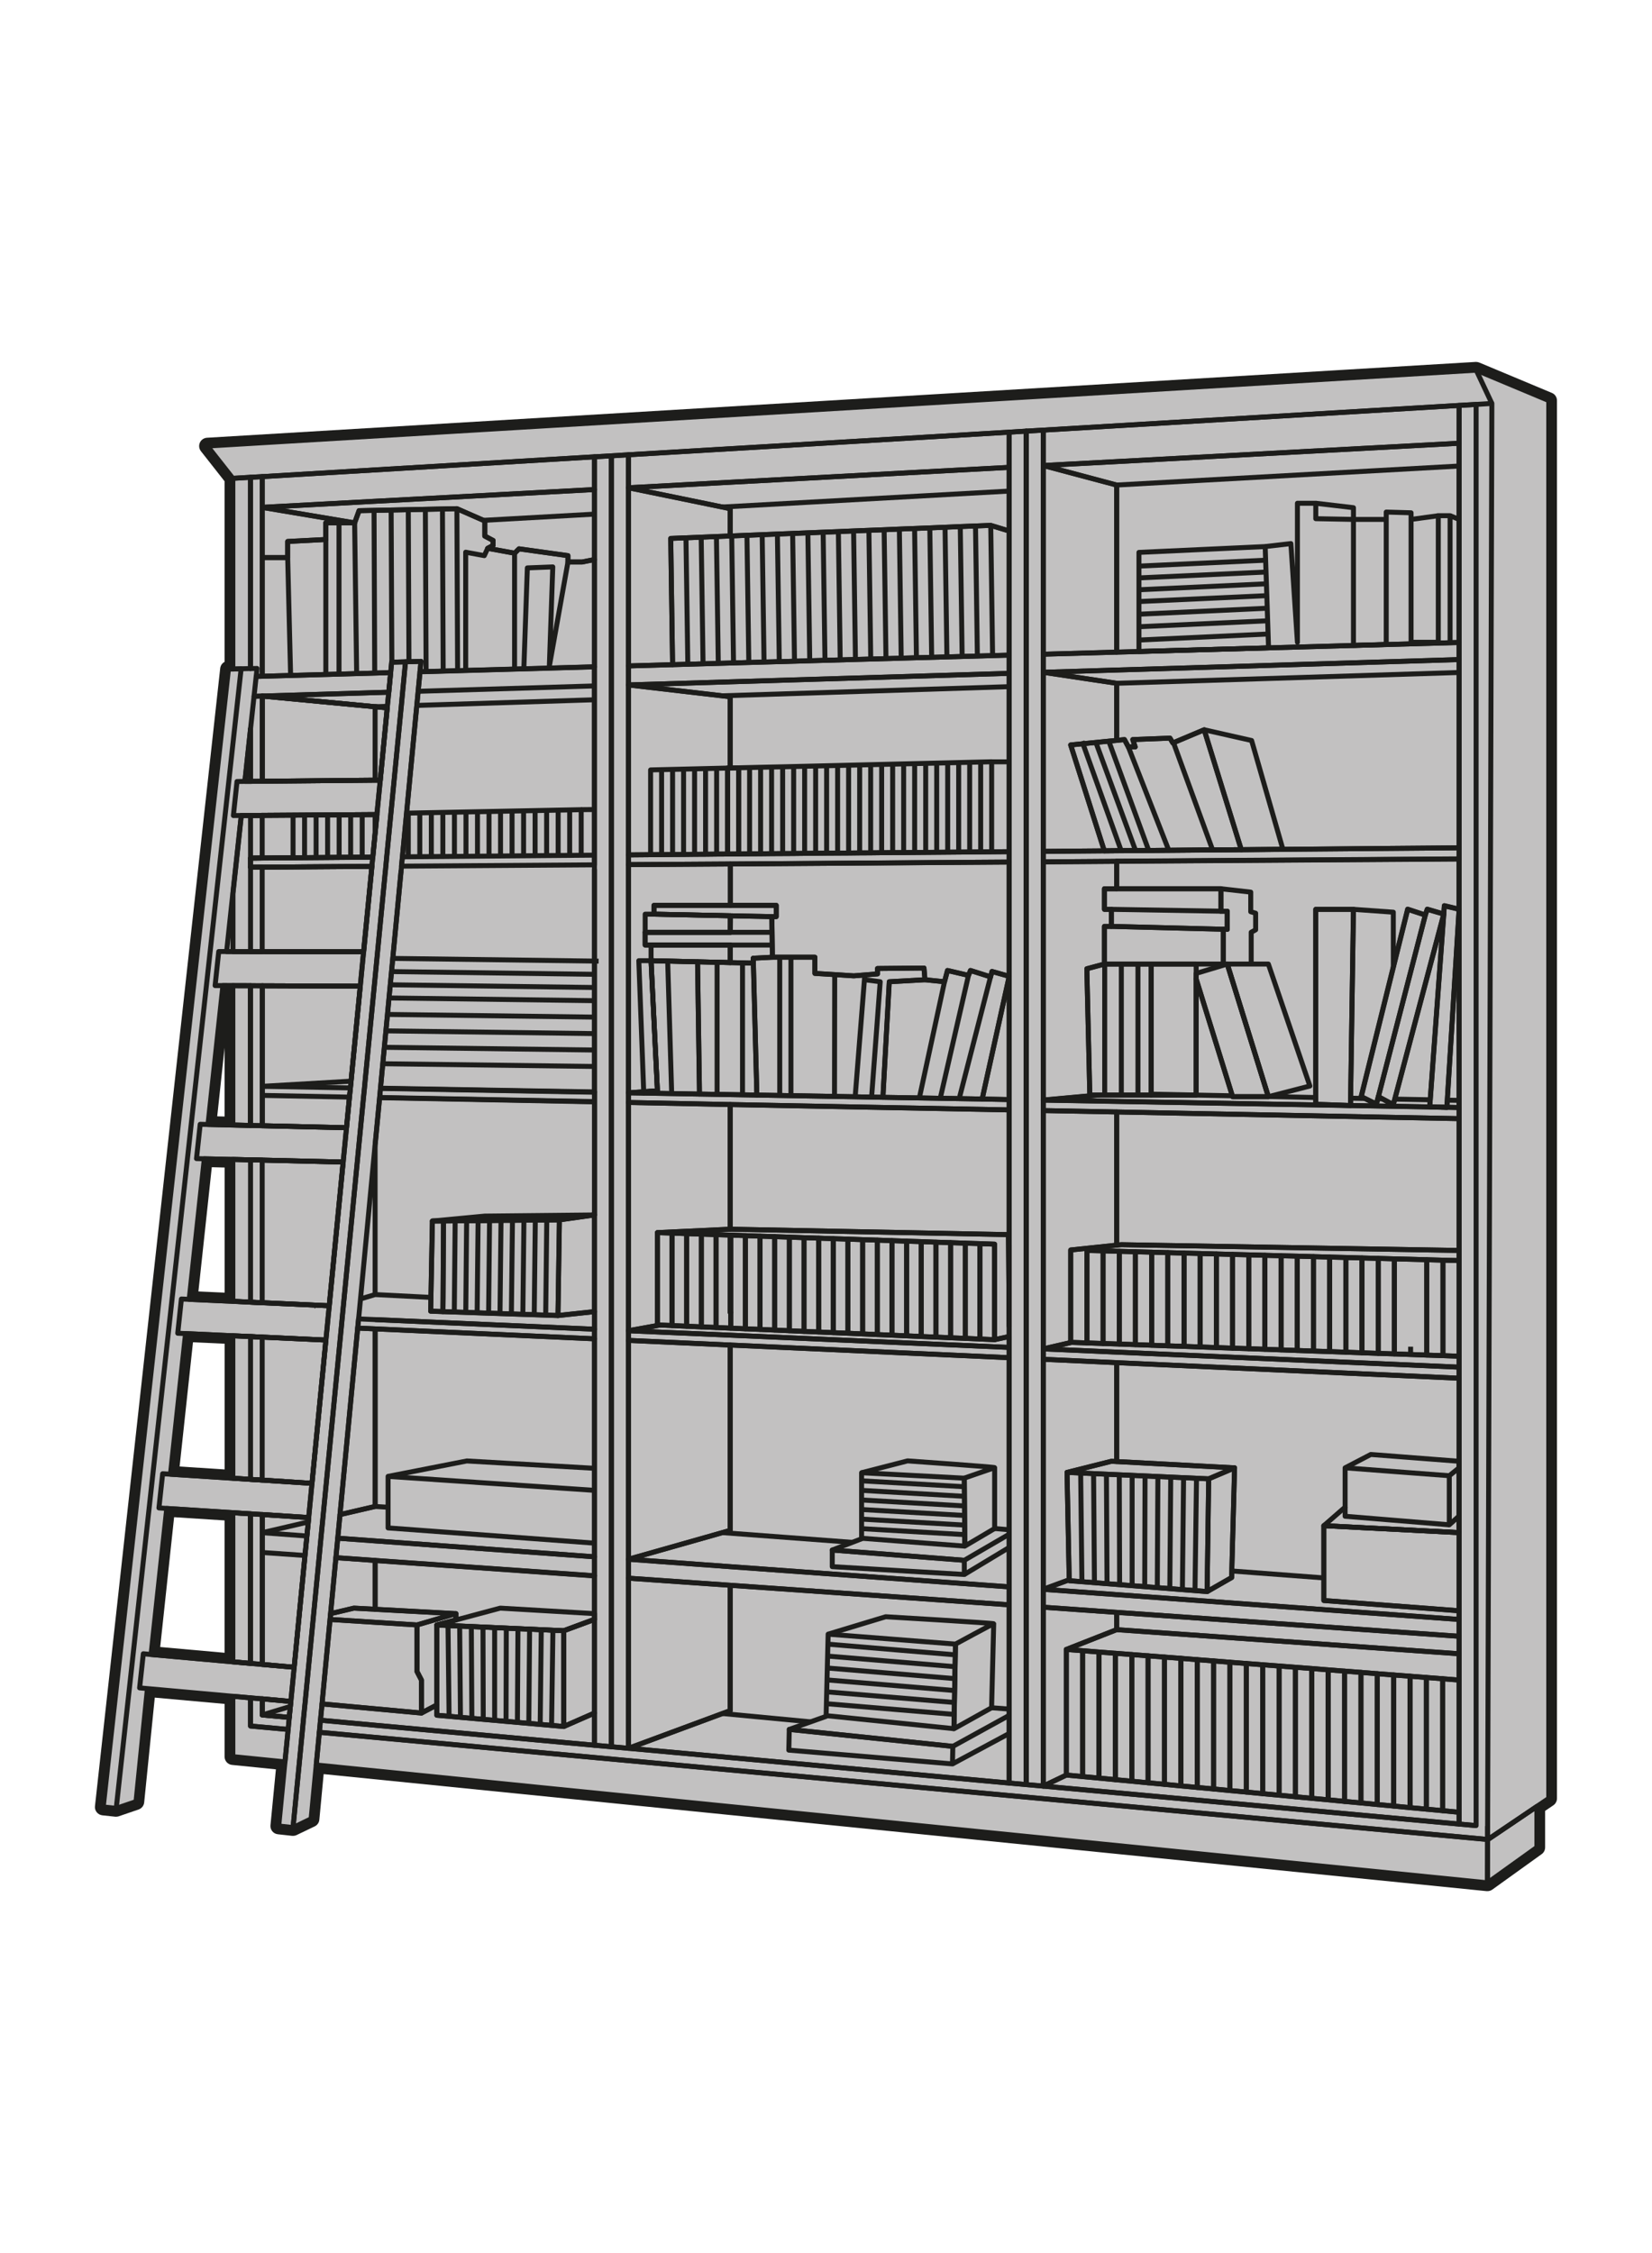 <?xml version="1.0" encoding="UTF-8"?>
<svg id="Ebene_1" data-name="Ebene 1" xmlns="http://www.w3.org/2000/svg" viewBox="0 0 249.45 340.16">
  <defs>
    <style>
      .cls-1 {
        fill: #1d1d1b;
      }

      .cls-1, .cls-2 {
        stroke-width: 0px;
      }

      .cls-3 {
        fill: none;
        stroke: #1d1d1b;
        stroke-linejoin: round;
        stroke-width: .75px;
      }

      .cls-2 {
        fill: #c2c1c1;
      }
    </style>
  </defs>
  <g>
    <path class="cls-2" d="M224.55,284.89l-176.23-17.73-.71,7.51c-.02.22-.15.41-.35.5l-2.73,1.31c-.08.04-.18.06-.27.06-.02,0-.05,0-.07,0l-2.16-.24c-.34-.04-.59-.34-.55-.68l.88-9.06-7.25-.73c-.32-.03-.56-.3-.56-.62v-8.54l-11.72-1.05-1.66,16.44c-.02.24-.19.45-.42.53l-2.98,1.02c-.07.02-.13.03-.2.03-.02,0-.04,0-.07,0l-1.96-.21c-.17-.02-.32-.1-.42-.23s-.15-.29-.13-.46l18.91-171.79c.03-.31.29-.55.61-.56h.06v-27.97l-3.71-4.71c-.14-.18-.17-.43-.08-.64.1-.21.3-.35.53-.37,0,0,191.61-11.45,191.62-11.45.08,0,.16.02.24.05l10.95,4.58c.23.1.38.32.38.58v211.05c0,.21-.1.4-.28.52l-1.52,1.02v5.84c0,.2-.1.39-.26.51l-7.46,5.36c-.11.08-.23.12-.37.12-.02,0-.04,0-.06,0ZM34.54,250.21v-21.25l-8.8-.57-2.24,20.82,11.04.99ZM34.54,222.51v-20.24l-5.96-.28-2.15,19.99,8.11.52ZM34.54,195.82v-20.16l-3.12-.07-2.15,19.99,5.27.24ZM34.54,169.22v-19.78h-.31s-2.12,19.72-2.12,19.72l2.43.06Z"/>
    <path class="cls-1" d="M222.91,55.89l10.95,4.58v211.05l-1.79,1.21v6.17l-7.46,5.36h0s0,0,0,0l-176.86-17.79-.77,8.13-2.73,1.31-2.16-.24.94-9.68h0l-7.87-.79v-9.11l-12.91-1.16-1.72,17.06-2.98,1.02-1.96-.21,18.91-171.79h.67v-28.81l-3.84-4.88,191.59-11.45M35.16,169.86v-21.04h-1.5s-2.25,20.95-2.25,20.95l3.75.09M35.16,196.47v-21.42l-4.31-.1-2.28,21.22,6.59.3M35.16,223.18v-21.5l-7.14-.33-2.28,21.23,9.43.61M35.16,250.9v-22.52l-9.98-.64-2.37,22.05,12.35,1.11M222.91,54.64s-.05,0-.07,0l-191.59,11.45c-.46.03-.88.31-1.07.74-.19.42-.13.92.16,1.29l3.57,4.54v27.27c-.36.19-.61.54-.66.97l-18.91,171.79c-.04.33.06.66.27.92s.51.42.84.46l1.96.21s.09,0,.13,0c.14,0,.27-.02.41-.07l2.98-1.02c.46-.16.79-.57.84-1.06l1.6-15.83,10.54.95v7.97c0,.64.49,1.18,1.12,1.24l6.63.67-.82,8.44c-.07.68.43,1.29,1.11,1.36l2.16.24s.09,0,.14,0c.19,0,.37-.04.54-.12l2.73-1.31c.4-.19.66-.57.7-1.01l.65-6.88,175.61,17.67s.08,0,.12,0c.26,0,.52-.08.73-.23l7.46-5.36c.33-.23.52-.61.52-1.02v-5.51l1.24-.84c.34-.23.55-.62.55-1.04V60.47c0-.5-.3-.96-.77-1.15l-10.95-4.58c-.15-.06-.32-.1-.48-.1h0ZM32.8,168.55l1.11-10.37v10.39l-1.11-.03h0ZM29.96,194.98l2.02-18.76,1.94.05v18.89l-3.96-.18h0ZM27.12,221.41l2.02-18.76,4.78.22v18.98l-6.79-.44h0ZM24.19,248.66l2.1-19.6,7.62.49v19.98l-9.72-.87h0Z"/>
  </g>
  <g>
    <polygon class="cls-3" points="110.26 80.92 101.28 81.29 101.56 100.35 94.9 100.54 94.9 73.64 109.07 76.55 110.26 76.8 110.26 80.92"/>
    <polygon class="cls-3" points="152.39 65.25 152.39 70.56 110.26 72.81 94.9 73.64 94.9 68.66 152.39 65.25"/>
    <polygon class="cls-3" points="111.53 115.92 111.53 128.93 110.26 128.94 109.87 128.94 109.87 115.96 110.26 115.95 111.53 115.92"/>
    <polygon class="cls-3" points="110.26 105.19 110.26 115.95 109.87 115.96 109.87 128.94 108.2 128.95 106.54 128.97 104.88 128.98 103.22 129 101.56 129.01 99.9 129.03 98.24 129.04 94.9 129.07 94.9 103.41 109.04 105.05 109.05 105.05 110.26 105.19"/>
    <path class="cls-3" d="M36.98,117.97h.85v-7.94l-.85,7.94ZM63.42,101.43l-.28,2.94-.2,2.13-.08.79-2.1,22.07-.14,1.41,29.13-.2v-29.9l-26.34.74ZM56.64,106.7l-17.04-1.62v12.87l17.04-.16h.78s1.06-10.92,1.06-10.92h0s-1.84-.18-1.84-.18ZM92.33,166.4v34.39h0v-34.39h0ZM56.64,199.23l33.13,1.45v-2.66l-5.51.59-17.37-.59-1.86-.07.04-2.08.22-11.53,1.69-.02,1.76-.02,1.76-.02,1.77-.02,1.76-.02,1.76-.02h1.77s1.76-.03,1.76-.03l1.76-.02,1.76-.02,1.65-.02,5.29-.74v-17.07l-32.45-.63-.68,7.12M92.33,166.4v34.39h0v-34.39h0ZM56.64,199.23l33.13,1.45v-2.66l-5.51.59-17.37-.59-1.86-.07.04-2.08.22-11.53,1.69-.02,1.76-.02,1.76-.02,1.77-.02,1.76-.02,1.76-.02h1.77s1.76-.03,1.76-.03l1.76-.02,1.76-.02,1.65-.02,5.29-.74v-17.07l-32.45-.63-.68,7.12M154.96,167.62v35.92h0v-35.92h0ZM94.9,238.27v25.69l14.18-5.25h0l1.18-.44v-18.93l-15.36-1.07ZM94.9,238.27v25.69l14.18-5.25h0l1.18-.44v-18.93l-15.36-1.07ZM92.33,68.82v194.9h0V68.82h0ZM39.59,148.83v21.13l12.73.3.45-4.62.14-1.39.1-1.01,1.39-14.35-14.8-.06ZM35.16,148.81v21.04l2.67.06v-21.09h-2.67ZM39.59,175.15l-1.76-.04-2.67-.07v21.42l2.67.13,1.76.08,10.12.47,2.1-21.7-12.22-.29ZM154.96,65.09v204.33h0V65.09h0ZM157.53,64.94v5.34l11.08-.59,51.72-2.77v-5.71l-62.8,3.73ZM94.9,238.27v25.69l14.18-5.25h0l1.18-.44v-18.93l-15.36-1.07ZM94.9,238.27v25.69l14.18-5.25h0l1.18-.44v-18.93l-15.36-1.07ZM154.96,167.62v35.92h0v-35.92h0ZM56.64,199.23l33.13,1.45v-2.66l-5.51.59-17.37-.59-1.86-.07.04-2.08.22-11.53,1.69-.02,1.76-.02,1.76-.02,1.77-.02,1.76-.02,1.76-.02h1.77s1.76-.03,1.76-.03l1.76-.02,1.76-.02,1.65-.02,5.29-.74v-17.07l-32.45-.63-.68,7.12M92.33,166.4v34.39h0v-34.39h0ZM56.64,199.23l33.13,1.45v-2.66l-5.51.59-17.37-.59-1.86-.07.04-2.08.22-11.53,1.69-.02,1.76-.02,1.76-.02,1.77-.02,1.76-.02,1.76-.02h1.77s1.76-.03,1.76-.03l1.76-.02,1.76-.02,1.65-.02,5.29-.74v-17.07l-32.45-.63-.68,7.12M92.33,166.4v34.39h0v-34.39h0ZM56.64,199.23l33.13,1.45v-2.66l-5.51.59-17.37-.59-1.86-.07.04-2.08.22-11.53,1.69-.02,1.76-.02,1.76-.02,1.77-.02,1.76-.02,1.76-.02h1.77s1.76-.03,1.76-.03l1.76-.02,1.76-.02,1.65-.02,5.29-.74v-18.53l-32.32-.57-.13,1.4-.68,7.12M56.64,122.98l-17.04.12-1.76.02h-1.4s-1.26,11.75-1.26,11.75v8.79h2.67s1.76.01,1.76.01l15.31.03,1.19-12.32.06-.57-16.56.11-1.76.02v-1.37l1.76-.02,16.69-.14.35-3.6.28-2.82h-.28ZM39.59,256.49v2.42l4.09.37.16-1.66h0s.08-.75.08-.75l-4.32-.39ZM35.16,228.38v22.52l2.67.24v-22.58l-2.67-.17ZM39.59,228.66v22.63l4.83.43,1.64-16.88.29-2.95.21-2.11.07-.67-7.02-.45ZM39.59,201.87l-1.76-.08-2.67-.12v21.5l2.67.18,1.76.11,7.52.49,2.1-21.63-9.62-.45ZM54.01,200.51l-2.67,28.16,5.3-1.23v-26.81l-2.63-.12ZM48.22,261.54l-.47,4.93,176.86,17.79.02-6.55-176.41-16.18Z"/>
    <polygon class="cls-3" points="110.26 203.07 110.26 231.05 109.08 231.39 109.08 231.39 94.9 235.41 94.9 202.37 110.26 203.07"/>
    <polygon class="cls-3" points="99.27 186.1 99.27 200.04 99.66 200.05 94.9 200.91 94.9 166.45 110.26 166.76 110.26 185.58 99.27 186.1"/>
    <polygon class="cls-3" points="185.31 140.31 184.72 140.31 184.72 145.55 166.77 145.55 166.77 139.86 167.81 139.86 168.61 139.88 185.31 140.31"/>
    <polygon class="cls-3" points="185.31 137.57 185.31 140.31 168.61 139.88 167.81 139.86 167.81 137.29 166.77 137.29 166.77 134.18 184.35 134.18 184.35 137.57 185.31 137.57"/>
    <polygon class="cls-3" points="166.77 134.18 166.77 137.29 167.81 137.29 167.81 139.86 166.77 139.86 166.77 145.55 164.11 146.26 164.56 165.33 165.97 165.33 157.53 166.1 157.53 130.12 168.61 130.04 168.61 134.18 166.77 134.18"/>
    <path class="cls-3" d="M68.84,243.62v.95c-1.62.43-2.88.76-2.88.76v12.08l-2.33,1.22v-4.99l-.66-1.28v-7.03l5.87-1.72Z"/>
    <path class="cls-3" d="M89.76,237.9v6.59l-4.63,1.71-19.17-.86s1.26-.34,2.88-.76v-.95l-12.2-.66v-7.37l33.13,2.32Z"/>
    <polygon class="cls-3" points="89.76 258.63 89.76 263.49 56.64 260.47 48.39 259.71 48.63 257.25 63.64 258.63 65.96 257.41 65.96 258.96 85.13 260.66 89.76 258.63"/>
    <polygon class="cls-3" points="152.39 242.29 152.39 269.2 110.26 265.35 94.9 263.95 109.08 258.7 109.08 258.7 110.26 258.27 110.26 239.34 152.39 242.29"/>
    <polygon class="cls-3" points="193.14 251.53 193.14 271.03 190.66 270.8 190.66 251.34 193.14 251.53"/>
    <polygon class="cls-3" points="215.38 253.26 215.38 273.14 212.91 272.91 212.91 253.07 215.38 253.26"/>
    <polygon class="cls-3" points="220.33 247.04 220.33 249.68 168.61 246.04 168.61 243.43 220.33 247.04"/>
    <polygon class="cls-3" points="217.85 273.37 220.33 273.61 220.33 275.39 168.61 270.67 157.53 269.66 161.02 267.99 163.48 268.22 165.95 268.45 168.42 268.69 170.9 268.92 173.36 269.16 173.36 269.16 175.84 269.39 178.31 269.63 180.78 269.86 183.25 270.09 185.72 270.33 188.2 270.56 190.66 270.8 195.61 271.27 198.08 271.5 200.55 271.73 203.02 271.97 205.5 272.2 207.97 272.44 210.44 272.67 212.91 272.91 215.38 273.14 217.85 273.37"/>
    <polygon class="cls-3" points="89.76 235.04 89.76 237.9 56.64 235.59 50.72 235.17 51 232.23 56.64 232.64 89.76 235.04"/>
    <polygon class="cls-3" points="36.41 100.97 35.16 112.39 17.55 273.02 15.59 272.81 34.5 101.02 35.16 101.01 36.41 100.97"/>
    <polygon class="cls-3" points="89.76 73.91 89.76 84.48 87.9 84.85 85.76 84.85 85.76 83.89 78.37 82.86 77.71 83.52 73.64 82.78 74.46 82.34 74.46 81.6 73.2 80.93 73.2 78.65 73 78.56 68.99 76.8 54.22 77.1 53.55 78.94 53.55 78.95 53.51 78.94 39.59 76.6 56.64 75.68 89.76 73.91"/>
    <polygon class="cls-3" points="89.76 84.48 89.76 100.68 63.42 101.43 63.42 101.43 63.57 99.85 61.23 99.92 59.14 99.98 58.99 101.55 56.64 101.62 39.59 102.1 39.59 84.18 43.44 84.18 43.44 81.75 49.19 81.45 49.19 78.94 53.51 78.94 53.55 78.95 53.55 78.94 54.22 77.1 68.99 76.8 73 78.56 73.2 78.65 73.2 80.93 74.46 81.6 74.46 82.34 73.64 82.78 77.71 83.52 78.37 82.86 85.76 83.89 85.76 84.85 87.9 84.85 89.76 84.48"/>
    <polygon class="cls-3" points="53.51 78.94 49.19 78.94 49.19 81.45 43.44 81.75 43.44 84.18 39.59 84.18 39.59 76.6 53.51 78.94"/>
    <polygon class="cls-3" points="152.39 70.56 152.39 80.17 149.6 79.32 147.31 79.41 145 79.5 140.4 79.7 138.1 79.79 135.8 79.88 133.5 79.98 131.2 80.07 128.9 80.16 126.6 80.26 124.3 80.35 110.26 80.92 110.26 76.8 109.07 76.55 94.9 73.64 110.26 72.81 152.39 70.56"/>
    <line class="cls-3" x1="92.33" y1="73.77" x2="92.33" y2="73.77"/>
    <polygon class="cls-3" points="220.32 66.92 220.32 97 168.61 98.46 168.61 73.23 157.53 70.28 168.61 69.69 220.32 66.92"/>
    <line class="cls-3" x1="154.96" y1="70.42" x2="154.96" y2="70.42"/>
    <polygon class="cls-3" points="152.39 98.91 152.39 101.66 110.26 102.94 94.9 103.41 94.9 100.54 101.56 100.35 110.26 100.1 152.39 98.91"/>
    <line class="cls-3" x1="92.33" y1="100.61" x2="92.33" y2="100.61"/>
    <polygon class="cls-3" points="220.32 97 220.32 99.58 168.61 101.16 157.53 101.5 157.53 98.77 168.61 98.46 220.32 97"/>
    <line class="cls-3" x1="154.96" y1="98.84" x2="154.96" y2="98.84"/>
    <line class="cls-3" x1="89.76" y1="103.56" x2="63.14" y2="104.37"/>
    <line class="cls-3" x1="92.33" y1="103.48" x2="92.33" y2="103.48"/>
    <line class="cls-3" x1="154.96" y1="101.58" x2="154.96" y2="101.58"/>
    <polygon class="cls-3" points="220.32 244.5 220.32 247.04 168.61 243.43 157.53 242.65 157.53 239.95 168.61 240.75 220.32 244.5"/>
    <polygon class="cls-3" points="152.39 239.58 152.39 242.29 110.26 239.34 94.9 238.27 94.9 235.41 110.26 236.53 152.39 239.58"/>
    <line class="cls-3" x1="46.34" y1="231.9" x2="39.59" y2="231.4"/>
    <line class="cls-3" x1="92.33" y1="235.23" x2="92.33" y2="235.23"/>
    <line class="cls-3" x1="154.96" y1="239.77" x2="154.96" y2="239.77"/>
    <line class="cls-3" x1="92.33" y1="238.09" x2="92.33" y2="238.09"/>
    <line class="cls-3" x1="154.96" y1="242.47" x2="154.96" y2="242.47"/>
    <line class="cls-3" x1="46.05" y1="234.84" x2="39.59" y2="234.39"/>
    <line class="cls-3" x1="92.33" y1="129.09" x2="92.33" y2="129.09"/>
    <polygon class="cls-3" points="152.39 128.58 152.39 130.15 110.29 130.44 110.26 130.44 94.9 130.54 94.9 129.07 98.24 129.04 99.9 129.03 101.56 129.01 103.22 129 104.88 128.98 106.54 128.97 108.2 128.95 109.87 128.94 110.26 128.94 111.53 128.93 113.19 128.91 114.85 128.9 116.52 128.88 118.18 128.87 119.84 128.86 121.5 128.84 123.16 128.83 124.82 128.81 126.48 128.8 128.14 128.79 129.8 128.77 131.47 128.76 133.13 128.74 134.79 128.73 136.45 128.72 152.39 128.58"/>
    <line class="cls-3" x1="89.76" y1="129.11" x2="60.77" y2="129.36"/>
    <line class="cls-3" x1="154.96" y1="128.56" x2="154.96" y2="128.56"/>
    <line class="cls-3" x1="92.33" y1="130.56" x2="92.33" y2="130.56"/>
    <line class="cls-3" x1="154.96" y1="130.14" x2="154.96" y2="130.14"/>
    <line class="cls-3" x1="92.33" y1="164.94" x2="92.33" y2="164.94"/>
    <line class="cls-3" x1="52.91" y1="164.25" x2="39.59" y2="164.01"/>
    <line class="cls-3" x1="154.96" y1="166.05" x2="154.96" y2="166.05"/>
    <line class="cls-3" x1="89.76" y1="166.35" x2="57.31" y2="165.73"/>
    <line class="cls-3" x1="52.77" y1="165.64" x2="39.59" y2="165.38"/>
    <line class="cls-3" x1="92.33" y1="166.4" x2="92.33" y2="166.4"/>
    <line class="cls-3" x1="154.96" y1="167.62" x2="154.96" y2="167.62"/>
    <line class="cls-3" x1="92.33" y1="200.8" x2="92.33" y2="200.8"/>
    <line class="cls-3" x1="154.96" y1="203.54" x2="154.96" y2="203.54"/>
    <polygon class="cls-3" points="152.39 166.01 152.39 167.57 110.26 166.76 94.9 166.45 94.9 164.99 97.2 165.03 105.62 165.18 114.28 165.33 129.13 165.59 131.62 165.64 133.32 165.67 148.31 165.93 152.39 166.01"/>
    <polygon class="cls-3" points="152.39 203.43 152.39 204.98 110.26 203.07 94.9 202.37 94.9 200.91 110.26 201.58 152.39 203.43"/>
    <line class="cls-3" x1="92.33" y1="202.25" x2="92.33" y2="202.25"/>
    <line class="cls-3" x1="154.96" y1="205.1" x2="154.96" y2="205.1"/>
    <polygon class="cls-3" points="232.07 272.73 232.07 278.91 224.61 284.26 224.63 277.72 224.68 277.72 232.07 272.73"/>
    <polyline class="cls-3" points="222.89 275.62 220.33 275.39 168.61 270.67 157.53 269.66 154.96 269.43 154.96 269.43 152.39 269.2 110.26 265.35 94.9 263.95 92.33 263.72 92.33 263.72 89.77 263.49 56.64 260.47 48.39 259.71 48.22 261.54 224.63 277.72 224.63 275.7"/>
    <polygon class="cls-3" points="233.86 60.47 233.86 271.52 232.07 272.73 224.68 277.72 224.63 277.72 224.63 275.7 225.27 60.91 222.89 61.06 220.32 61.21 157.53 64.94 154.96 65.09 154.96 65.09 152.39 65.25 94.9 68.66 92.33 68.82 92.33 68.82 89.76 68.97 39.59 71.96 38.56 72.02 37.83 72.06 35.16 72.22 31.32 67.34 222.91 55.89 233.86 60.47"/>
    <polygon class="cls-3" points="92.33 68.82 92.33 263.72 89.76 263.49 89.76 68.97 92.33 68.82"/>
    <polygon class="cls-3" points="89.76 68.97 89.76 73.91 56.64 75.68 39.59 76.6 39.59 71.96 89.76 68.97"/>
    <polygon class="cls-3" points="39.59 123.1 39.59 129.54 37.83 129.56 37.83 123.12 39.59 123.1"/>
    <g>
      <polyline class="cls-3" points="87.76 128.98 87.76 122.24 61.65 122.76"/>
      <line class="cls-3" x1="86.02" y1="129" x2="86.02" y2="122.27"/>
      <line class="cls-3" x1="84.28" y1="129.02" x2="84.28" y2="122.31"/>
      <line class="cls-3" x1="82.54" y1="129.05" x2="82.54" y2="122.34"/>
      <line class="cls-3" x1="80.8" y1="129.07" x2="80.8" y2="122.38"/>
      <line class="cls-3" x1="79.06" y1="129.09" x2="79.06" y2="122.41"/>
      <line class="cls-3" x1="77.32" y1="129.11" x2="77.32" y2="122.45"/>
      <line class="cls-3" x1="75.58" y1="129.14" x2="75.58" y2="122.48"/>
      <line class="cls-3" x1="73.84" y1="129.16" x2="73.84" y2="122.52"/>
      <line class="cls-3" x1="72.1" y1="129.18" x2="72.1" y2="122.55"/>
      <line class="cls-3" x1="70.36" y1="129.2" x2="70.36" y2="122.58"/>
      <line class="cls-3" x1="68.62" y1="129.23" x2="68.62" y2="122.62"/>
      <line class="cls-3" x1="66.87" y1="129.25" x2="66.87" y2="122.65"/>
      <line class="cls-3" x1="65.13" y1="129.27" x2="65.13" y2="122.69"/>
      <line class="cls-3" x1="63.39" y1="129.29" x2="63.39" y2="122.72"/>
      <line class="cls-3" x1="61.65" y1="129.32" x2="61.65" y2="122.76"/>
      <line class="cls-3" x1="54.69" y1="129.41" x2="54.69" y2="122.89"/>
      <line class="cls-3" x1="52.95" y1="129.43" x2="52.95" y2="122.93"/>
      <line class="cls-3" x1="51.21" y1="129.45" x2="51.21" y2="122.96"/>
      <line class="cls-3" x1="49.47" y1="129.47" x2="49.47" y2="123"/>
      <line class="cls-3" x1="47.73" y1="129.5" x2="47.73" y2="123.03"/>
      <line class="cls-3" x1="45.99" y1="129.52" x2="45.99" y2="123.07"/>
      <line class="cls-3" x1="44.25" y1="129.54" x2="44.25" y2="123.1"/>
    </g>
    <polygon class="cls-3" points="37.83 130.93 39.59 130.92 39.59 143.67 37.83 143.67 37.83 130.93"/>
    <polygon class="cls-3" points="37.83 175.11 39.59 175.15 39.59 196.68 37.83 196.6 37.83 175.11"/>
    <polygon class="cls-3" points="37.83 201.79 39.59 201.87 39.59 223.46 37.83 223.35 37.83 201.79"/>
    <polygon class="cls-3" points="94.9 68.66 94.9 263.95 92.33 263.72 92.33 68.82 94.9 68.66"/>
    <g>
      <line class="cls-3" x1="99.9" y1="116.2" x2="99.9" y2="129.08"/>
      <line class="cls-3" x1="101.56" y1="116.16" x2="101.56" y2="129.06"/>
      <line class="cls-3" x1="103.22" y1="116.12" x2="103.22" y2="129.05"/>
      <line class="cls-3" x1="104.88" y1="116.08" x2="104.88" y2="129.03"/>
      <line class="cls-3" x1="106.54" y1="116.04" x2="106.54" y2="129.01"/>
      <line class="cls-3" x1="108.21" y1="116" x2="108.21" y2="129"/>
      <line class="cls-3" x1="109.87" y1="128.98" x2="109.87" y2="128.94"/>
      <line class="cls-3" x1="111.53" y1="128.96" x2="111.53" y2="128.93"/>
      <line class="cls-3" x1="113.19" y1="115.88" x2="113.19" y2="128.95"/>
      <line class="cls-3" x1="114.85" y1="115.84" x2="114.85" y2="128.93"/>
      <line class="cls-3" x1="116.51" y1="115.8" x2="116.51" y2="128.91"/>
      <line class="cls-3" x1="118.18" y1="115.77" x2="118.18" y2="128.9"/>
      <line class="cls-3" x1="119.84" y1="115.73" x2="119.84" y2="128.88"/>
      <line class="cls-3" x1="121.5" y1="115.69" x2="121.5" y2="128.86"/>
      <line class="cls-3" x1="123.16" y1="115.65" x2="123.16" y2="128.85"/>
      <line class="cls-3" x1="124.82" y1="115.61" x2="124.82" y2="128.83"/>
      <line class="cls-3" x1="126.48" y1="115.57" x2="126.48" y2="128.82"/>
      <line class="cls-3" x1="128.14" y1="115.53" x2="128.14" y2="128.8"/>
      <line class="cls-3" x1="129.81" y1="115.49" x2="129.81" y2="128.78"/>
      <line class="cls-3" x1="131.47" y1="115.45" x2="131.47" y2="128.77"/>
      <line class="cls-3" x1="133.13" y1="115.41" x2="133.13" y2="128.75"/>
      <line class="cls-3" x1="134.79" y1="115.37" x2="134.79" y2="128.73"/>
      <line class="cls-3" x1="136.45" y1="115.33" x2="136.45" y2="128.72"/>
      <line class="cls-3" x1="138.11" y1="115.29" x2="138.11" y2="128.7"/>
      <line class="cls-3" x1="139.78" y1="115.25" x2="139.78" y2="128.68"/>
      <line class="cls-3" x1="141.44" y1="115.21" x2="141.44" y2="128.67"/>
      <line class="cls-3" x1="143.1" y1="115.17" x2="143.1" y2="128.65"/>
      <line class="cls-3" x1="144.76" y1="115.13" x2="144.76" y2="128.63"/>
      <line class="cls-3" x1="146.42" y1="115.1" x2="146.42" y2="128.62"/>
      <line class="cls-3" x1="148.08" y1="115.06" x2="148.08" y2="128.6"/>
      <polyline class="cls-3" points="98.24 129.09 98.24 129.04 98.24 116.24 99.9 116.2 101.56 116.16 103.22 116.12 104.88 116.08 106.54 116.04 108.2 116 109.87 115.96"/>
      <polyline class="cls-3" points="111.53 115.92 113.19 115.88 114.85 115.84 118.18 115.77 119.84 115.73 121.5 115.69 123.16 115.65 124.82 115.61 126.48 115.57 131.47 115.45 133.13 115.41 134.79 115.37 136.45 115.33 138.12 115.29 144.76 115.13 146.42 115.09 148.08 115.05 149.74 115.01 149.74 128.59"/>
    </g>
    <g>
      <polygon class="cls-3" points="101.48 186.17 101.48 200.13 99.66 200.05 99.27 200.04 99.27 186.1 101.48 186.17"/>
      <line class="cls-3" x1="114.77" y1="186.63" x2="114.77" y2="186.62"/>
      <line class="cls-3" x1="128.04" y1="201.3" x2="128.04" y2="201.29"/>
      <line class="cls-3" x1="136.9" y1="201.68" x2="136.9" y2="201.68"/>
      <line class="cls-3" x1="143.54" y1="201.97" x2="143.54" y2="201.97"/>
      <line class="cls-3" x1="145.75" y1="202.07" x2="145.75" y2="202.06"/>
      <line class="cls-3" x1="152.39" y1="202.36" x2="152.39" y2="201.78"/>
      <line class="cls-3" x1="152.39" y1="200.27" x2="152.39" y2="187.92"/>
    </g>
    <g>
      <line class="cls-3" x1="176.34" y1="189.12" x2="176.34" y2="189.12"/>
      <line class="cls-3" x1="193.44" y1="189.59" x2="193.44" y2="189.58"/>
      <line class="cls-3" x1="200.78" y1="189.79" x2="200.78" y2="189.78"/>
      <line class="cls-3" x1="210.55" y1="190.06" x2="210.55" y2="190.05"/>
      <line class="cls-3" x1="213" y1="204.5" x2="213" y2="203.32"/>
      <line class="cls-3" x1="217.88" y1="190.26" x2="217.88" y2="190.25"/>
    </g>
    <line class="cls-3" x1="165.95" y1="268.46" x2="165.95" y2="268.45"/>
    <polygon class="cls-3" points="154.96 65.09 154.96 269.43 152.39 269.2 152.39 65.25 154.96 65.09"/>
    <polygon class="cls-3" points="157.53 64.94 157.53 269.66 154.96 269.43 154.96 65.09 157.53 64.94"/>
    <polygon class="cls-3" points="220.33 167.21 220.33 168.89 168.61 167.88 157.53 167.67 157.53 166.1 168.61 166.29 216.66 167.14 216.77 167.15 216.89 167.15 218.47 167.17 220.33 167.21"/>
    <polygon class="cls-3" points="220.33 128 220.33 129.69 168.61 130.04 157.53 130.12 157.53 128.54 166.75 128.46 168.61 128.44 187.43 128.28 193.72 128.23 220.33 128"/>
    <polygon class="cls-3" points="220.33 99.58 220.33 128 193.72 128.23 187.43 128.28 181.83 110.18 177.1 112.17 176.66 111.44 171.05 111.66 171.41 112.77 170.38 112.77 169.79 111.66 168.61 111.78 168.61 103.16 157.53 101.5 168.61 101.16 220.33 99.58"/>
    <polygon class="cls-3" points="220.32 206.41 220.32 208.08 168.61 205.73 157.53 205.22 157.53 203.65 168.61 204.14 220.32 206.41"/>
    <polygon class="cls-3" points="220.33 208.08 220.33 231.39 199.9 230.34 199.9 241.64 220.33 243.19 220.33 244.5 168.61 240.75 157.53 239.95 161.45 238.51 161.46 238.65 182.28 240.29 185.98 238.17 186 237.18 186.42 221.61 168.61 220.66 168.61 205.73 220.33 208.08"/>
    <polygon class="cls-3" points="169.01 188.92 169.01 202.92 166.57 202.84 166.57 188.85 168.61 188.91 169.01 188.92"/>
    <polygon class="cls-3" points="215.44 190.19 215.44 204.59 210.55 204.41 210.55 190.06 213 190.12 215.44 190.19"/>
    <polygon class="cls-3" points="220.33 190.32 220.33 204.76 217.88 204.67 217.88 190.26 220.33 190.32"/>
    <polygon class="cls-3" points="220.33 188.79 220.33 190.32 217.88 190.26 215.44 190.19 213 190.12 210.55 190.06 208.11 189.99 200.78 189.79 198.33 189.72 195.89 189.65 193.44 189.59 191 189.52 186.12 189.39 183.67 189.32 181.23 189.25 178.79 189.19 176.34 189.12 173.9 189.05 169.01 188.92 168.61 188.91 166.57 188.85 164.12 188.79 164.12 202.75 161.79 202.67 161.68 202.66 161.68 188.72 168.61 187.99 169.32 187.92 220.33 188.79"/>
    <polygon class="cls-3" points="220.33 168.89 220.33 188.79 169.32 187.92 168.61 187.99 168.61 167.88 220.33 168.89"/>
    <polygon class="cls-3" points="220.33 204.76 220.33 206.41 168.61 204.14 157.53 203.65 161.79 202.67 164.12 202.75 166.57 202.84 169.01 202.92 171.45 203.01 173.9 203.1 176.34 203.19 178.79 203.27 181.23 203.36 183.67 203.45 186.12 203.54 191 203.71 193.44 203.8 195.89 203.89 198.33 203.98 200.78 204.06 203.22 204.15 205.66 204.24 208.11 204.33 210.55 204.41 215.44 204.59 217.88 204.67 220.33 204.76"/>
    <polygon class="cls-3" points="152.39 101.66 152.39 128.58 136.45 128.72 134.79 128.73 133.13 128.74 131.47 128.76 129.8 128.77 128.14 128.79 126.48 128.8 124.82 128.81 123.16 128.83 121.5 128.84 119.84 128.86 118.18 128.87 116.52 128.88 114.85 128.9 113.19 128.91 111.53 128.93 111.53 115.92 110.26 115.95 110.26 105.19 109.05 105.05 109.04 105.05 94.9 103.41 110.26 102.94 152.39 101.66"/>
    <polygon class="cls-3" points="152.39 204.98 152.39 239.58 110.26 236.53 94.9 235.41 109.08 231.39 109.08 231.39 110.26 231.05 110.26 203.07 152.39 204.98"/>
    <line class="cls-3" x1="56.64" y1="125.8" x2="56.64" y2="122.98"/>
    <line class="cls-3" x1="56.64" y1="117.79" x2="56.64" y2="106.7"/>
    <polygon class="cls-3" points="222.89 61.06 222.89 275.62 220.33 275.39 220.33 61.21 222.89 61.06"/>
    <polygon class="cls-3" points="43.51 261.11 43.03 266 35.16 265.21 35.16 256.1 37.83 256.34 37.83 260.59 39.59 260.75 43.51 261.11"/>
    <polygon class="cls-3" points="43.68 259.29 43.51 261.11 39.59 260.75 37.83 260.59 37.83 256.34 39.59 256.49 39.59 258.92 43.68 259.29"/>
    <polygon class="cls-3" points="43.92 256.88 43.85 257.62 43.84 257.62 43.84 257.63 43.68 259.29 39.59 258.92 39.59 256.49 43.92 256.88"/>
    <polygon class="cls-3" points="39.59 228.66 39.59 251.29 37.83 251.13 37.83 228.55 39.59 228.66"/>
    <polygon class="cls-3" points="37.83 228.55 37.83 251.13 35.16 250.9 22.81 249.79 25.18 227.74 35.16 228.38 37.83 228.55"/>
    <polygon class="cls-3" points="46.61 229.12 46.55 229.78 46.34 231.9 46.05 234.84 44.42 251.72 39.59 251.29 39.59 228.66 46.61 229.12"/>
    <polygon class="cls-3" points="49.21 202.32 47.11 223.95 39.59 223.46 37.83 223.35 35.16 223.18 25.74 222.57 28.02 201.34 35.16 201.67 37.83 201.79 39.59 201.87 49.21 202.32"/>
    <polygon class="cls-3" points="51.82 175.44 49.72 197.14 39.59 196.68 37.83 196.6 35.16 196.47 28.57 196.17 30.85 174.95 35.16 175.05 37.83 175.11 39.59 175.15 51.82 175.44"/>
    <polygon class="cls-3" points="39.59 148.83 39.59 169.96 37.83 169.92 37.83 148.82 39.59 148.83"/>
    <polygon class="cls-3" points="37.83 148.82 37.83 169.92 35.16 169.86 31.41 169.77 33.66 148.8 35.16 148.81 37.83 148.82"/>
    <polygon class="cls-3" points="54.4 148.89 53.01 163.23 52.91 164.25 52.77 165.64 52.32 170.26 39.59 169.96 39.59 148.83 54.4 148.89"/>
    <polygon class="cls-3" points="39.59 105.09 39.59 117.95 37.83 117.97 37.83 110.04 38.36 105.13 39.59 105.09"/>
    <polygon class="cls-3" points="37.83 110.04 37.83 117.97 36.98 117.97 37.83 110.04"/>
    <polygon class="cls-3" points="39.59 71.96 39.59 102.1 38.69 102.13 38.81 100.92 37.83 100.94 37.83 72.06 39.59 71.96"/>
    <polygon class="cls-3" points="56.29 129.4 56.15 130.8 39.59 130.92 37.83 130.93 37.83 129.56 39.59 129.54 56.29 129.4"/>
    <polygon class="cls-3" points="56.91 122.98 56.64 125.8 56.29 129.4 39.59 129.54 37.83 129.56 37.83 130.93 39.59 130.92 56.15 130.8 56.1 131.38 54.9 143.7 39.59 143.67 37.83 143.67 35.16 143.66 34.22 143.66 35.16 134.87 36.43 123.12 37.83 123.12 39.59 123.1 56.64 122.98 56.91 122.98"/>
    <polygon class="cls-3" points="58.99 101.55 58.71 104.51 56.64 104.57 39.59 105.09 38.36 105.13 38.68 102.13 38.69 102.13 39.59 102.1 56.64 101.62 58.99 101.55 58.99 101.55"/>
    <polygon class="cls-3" points="58.47 106.87 58.47 106.88 57.42 117.79 56.64 117.79 39.59 117.95 39.59 105.09 56.64 106.7 58.47 106.87"/>
    <polygon class="cls-3" points="89.76 200.68 89.76 202.13 56.64 200.63 54.01 200.51 54.14 199.12 56.64 199.23 89.76 200.68"/>
    <polygon class="cls-3" points="37.83 72.06 37.83 100.94 37.62 100.94 36.41 100.97 35.16 101.01 35.16 72.22 37.83 72.06"/>
    <polygon class="cls-3" points="52.32 170.26 51.82 175.44 39.59 175.15 37.83 175.11 35.16 175.05 30.85 174.95 29.67 174.92 30.23 169.74 31.41 169.77 35.16 169.86 37.83 169.92 39.59 169.96 52.32 170.26"/>
    <polygon class="cls-3" points="54.9 143.7 54.4 148.89 39.59 148.83 37.83 148.82 35.16 148.81 33.66 148.8 32.48 148.8 33.03 143.66 34.22 143.66 35.16 143.66 37.83 143.67 39.59 143.67 54.9 143.7"/>
    <polygon class="cls-3" points="57.42 117.79 56.91 122.98 56.64 122.98 39.59 123.1 37.83 123.12 36.43 123.12 35.24 123.13 35.79 117.99 36.98 117.97 37.83 117.97 39.59 117.95 56.64 117.79 57.42 117.79"/>
    <polygon class="cls-3" points="49.72 197.14 49.54 198.92 49.41 200.3 49.21 202.32 39.59 201.87 37.83 201.79 35.16 201.67 28.02 201.34 26.84 201.29 27.39 196.12 28.57 196.17 35.16 196.47 37.83 196.6 39.59 196.68 49.72 197.14"/>
    <polygon class="cls-3" points="47.11 223.95 46.61 229.12 39.59 228.66 37.83 228.55 35.16 228.38 25.18 227.74 24 227.66 24.56 222.5 25.74 222.57 35.16 223.18 37.83 223.35 39.59 223.46 47.11 223.95"/>
    <polygon class="cls-3" points="44.42 251.72 43.92 256.88 39.59 256.49 37.83 256.34 35.16 256.1 22.26 254.94 21.08 254.83 21.64 249.68 22.81 249.79 35.16 250.9 37.83 251.13 39.59 251.29 44.42 251.72"/>
    <line class="cls-3" x1="222.91" y1="55.89" x2="225.27" y2="60.91"/>
    <polygon class="cls-3" points="61.23 99.92 61.08 101.49 60.8 104.44 60.6 106.58 60.55 107.07 58.39 129.38 58.26 130.79 58.2 131.43 58.19 131.48 56.64 147.58 55.14 163.11 55.03 164.29 54.89 165.68 51.67 199.01 51.54 200.4 51.54 200.4 48.75 229.27 48.48 232.05 48.2 235 46.08 256.95 45.83 259.48 45.66 261.3 45.19 266.22 44.25 275.92 42.09 275.68 43.03 266 43.51 261.11 43.68 259.29 43.84 257.63 43.84 257.62 43.85 257.62 43.92 256.88 44.42 251.72 46.05 234.84 46.34 231.9 46.55 229.78 46.61 229.12 47.11 223.95 49.21 202.32 49.41 200.3 49.54 198.92 49.72 197.14 51.82 175.44 52.32 170.26 52.77 165.64 52.91 164.25 53.01 163.23 54.4 148.89 54.9 143.7 56.1 131.38 56.15 130.8 56.29 129.4 56.64 125.8 56.91 122.98 57.42 117.79 58.47 106.88 58.47 106.87 58.49 106.64 58.71 104.51 58.99 101.55 58.99 101.55 59.14 99.98 61.23 99.92"/>
    <polygon class="cls-3" points="58.99 101.55 58.7 104.51 58.99 101.55 58.99 101.55"/>
    <polygon class="cls-3" points="58.7 104.51 58.49 106.64 58.47 106.87 56.64 106.7 39.59 105.09 56.64 104.57 58.7 104.51"/>
    <polyline class="cls-3" points="17.55 273.02 20.54 272 22.26 254.94"/>
    <path class="cls-3" d="M218.47,167.17l1.85.04v-29.92l-1.78,28.81-.07,1.07ZM203.93,166.91l-5.25-.19v-29.43h5.69l-.43,28.52v1.1ZM168.61,130.04v4.13h15.75v3.4h.96v2.73h-.59v5.24h.59l6.19,20v.03s-5.38,0-5.38,0l-.05-.14-5.46-17.63v17.51h-14.66l-8.44.77,11.08.2,48.17.85h-.12s-.77-.04-.77-.04l.08-1.07h0l2.04-28.01-7.39,27.9-.23.86-1.67-.9-.59-.32-.08.3-.22.83-1.76-.87h0l-.53-.26,4.84-19.51h0s2.18-8.78,2.18-8.78l2.66.88.3-.88,2.49.73.09-1.26,2.22.53v-7.59l-51.72.35Z"/>
    <rect class="cls-3" x="173.83" y="145.55" width="6.79" height="19.78"/>
    <polygon class="cls-3" points="97.2 165.03 94.9 164.99 97.2 164.83 97.2 165.03"/>
    <polygon class="cls-3" points="152.39 130.15 152.39 147.4 149.79 146.67 149.57 147.48 146.54 146.52 146.24 147.26 143.07 146.52 142.62 148.22 139.67 147.92 139.52 146.15 132.5 146.22 132.5 147.04 128.92 147.33 126.61 147.18 123.05 146.96 123.05 144.52 116.63 144.52 116.55 138.39 117.21 138.39 117.21 136.69 110.29 136.69 110.29 130.44 152.39 130.15"/>
    <polygon class="cls-3" points="152.39 147.4 152.39 166.01 148.31 165.93 148.58 164.68 152.39 147.4"/>
    <polygon class="cls-3" points="105.91 186.32 105.91 200.33 103.69 200.23 103.69 186.25 105.91 186.32"/>
    <rect class="cls-3" x="110.26" y="186.47" width=".08" height="11.68"/>
    <polygon class="cls-3" points="152.39 167.57 152.39 200.27 152.28 186.4 110.26 185.58 110.26 166.76 152.39 167.57"/>
    <polygon class="cls-3" points="152.39 201.78 152.39 203.43 110.26 201.58 94.9 200.91 99.66 200.05 101.48 200.13 103.69 200.23 105.91 200.33 108.12 200.42 110.34 200.52 112.55 200.62 114.77 200.71 116.98 200.81 119.19 200.91 121.4 201.01 123.62 201.1 125.83 201.2 128.04 201.29 130.26 201.39 132.47 201.49 134.68 201.58 136.9 201.68 139.11 201.78 141.33 201.87 143.54 201.97 145.75 202.06 147.96 202.16 150.18 202.26 152.39 201.78"/>
    <polygon class="cls-3" points="89.76 202.13 89.76 235.04 56.64 232.64 51 232.23 51.34 228.67 56.64 227.44 56.64 200.63 89.76 202.13"/>
    <polyline class="cls-3" points="89.76 232.98 58.6 230.68 58.6 222.9 89.76 225.01"/>
    <line class="cls-3" x1="43.84" y1="257.63" x2="39.59" y2="258.92"/>
    <line class="cls-3" x1="46.55" y1="229.78" x2="39.59" y2="231.4"/>
    <line class="cls-3" x1="53.01" y1="163.23" x2="39.59" y2="164.01"/>
    <polyline class="cls-3" points="89.76 131.23 89.76 164.9 57.45 164.33 57.58 162.97 57.59 162.84 60.56 131.5 60.57 131.46"/>
    <polyline class="cls-3" points="109.08 258.7 109.08 258.7 122.39 259.96"/>
    <polygon class="cls-3" points="220.33 249.68 220.33 253.65 215.38 253.26 212.91 253.07 207.97 252.69 205.5 252.49 203.02 252.3 200.55 252.11 198.08 251.91 195.61 251.72 193.14 251.53 190.66 251.34 188.2 251.15 185.72 250.96 183.25 250.76 180.78 250.57 178.31 250.37 173.36 249.99 170.9 249.8 168.61 249.62 168.42 249.61 165.95 249.42 163.48 249.22 161.01 249.03 168.61 246.04 220.33 249.68"/>
    <polygon class="cls-3" points="161.01 249.03 161.01 267.99 161.02 267.99 157.53 269.66 157.53 242.65 168.61 243.43 168.61 246.04 161.01 249.03"/>
    <line class="cls-3" x1="154.96" y1="263.05" x2="154.96" y2="263.05"/>
    <polygon class="cls-3" points="68.84 243.62 62.97 245.33 56.64 244.93 49.86 244.5 49.94 243.62 53.44 242.79 56.64 242.96 68.84 243.62"/>
    <polygon class="cls-3" points="63.64 253.65 63.64 258.63 48.63 257.25 48.73 256.14 50.72 235.17 56.64 235.59 56.64 242.96 53.44 242.79 49.94 243.62 49.86 244.5 56.64 244.93 62.97 245.33 62.97 252.37 63.64 253.65"/>
    <line class="cls-3" x1="92.33" y1="257.12" x2="92.33" y2="257.12"/>
    <line class="cls-3" x1="128.69" y1="232.86" x2="109.08" y2="231.39"/>
    <polygon class="cls-3" points="168.61 205.73 168.61 220.66 167.81 220.62 161.12 222.3 161.45 238.51 157.53 239.95 157.53 205.22 168.61 205.73"/>
    <line class="cls-3" x1="199.9" y1="238.23" x2="186" y2="237.18"/>
    <line class="cls-3" x1="154.96" y1="234.84" x2="154.96" y2="234.84"/>
    <line class="cls-3" x1="92.33" y1="230.12" x2="92.33" y2="230.12"/>
    <line class="cls-3" x1="92.33" y1="197.25" x2="92.33" y2="197.25"/>
    <line class="cls-3" x1="154.96" y1="200.4" x2="154.96" y2="200.4"/>
    <polygon class="cls-3" points="161.68 188.72 161.68 202.66 161.79 202.67 157.53 203.65 157.53 167.67 168.61 167.88 168.61 187.99 161.68 188.72"/>
    <polyline class="cls-3" points="65.07 195.88 56.64 195.45 54.4 196.12"/>
    <line class="cls-3" x1="57.83" y1="160.6" x2="89.76" y2="161.01"/>
    <line class="cls-3" x1="58.09" y1="158.12" x2="89.76" y2="158.53"/>
    <line class="cls-3" x1="58.49" y1="155.64" x2="89.76" y2="156.05"/>
    <line class="cls-3" x1="58.79" y1="153.16" x2="89.76" y2="153.56"/>
    <line class="cls-3" x1="58.79" y1="150.67" x2="89.76" y2="151.08"/>
    <line class="cls-3" x1="58.79" y1="148.68" x2="89.76" y2="149.09"/>
    <line class="cls-3" x1="59.29" y1="146.69" x2="89.76" y2="147.1"/>
    <line class="cls-3" x1="59.41" y1="144.7" x2="90.39" y2="145.11"/>
    <line class="cls-3" x1="206.07" y1="165.84" x2="203.94" y2="165.8"/>
    <polyline class="cls-3" points="198.68 165.7 191.63 165.55 191.51 165.55"/>
    <line class="cls-3" x1="215.97" y1="166.04" x2="210.62" y2="165.94"/>
    <line class="cls-3" x1="220.33" y1="166.13" x2="218.54" y2="166.1"/>
    <line class="cls-3" x1="208.72" y1="165.9" x2="208.06" y2="165.88"/>
    <polyline class="cls-3" points="186.08 165.44 180.49 165.33 173.83 165.19"/>
    <line class="cls-3" x1="154.96" y1="164.81" x2="154.96" y2="164.81"/>
    <line class="cls-3" x1="92.33" y1="163.55" x2="92.33" y2="163.55"/>
    <line class="cls-3" x1="154.96" y1="130.7" x2="154.96" y2="130.7"/>
    <polygon class="cls-3" points="63.57 99.85 63.42 101.43 63.14 104.37 62.94 106.5 62.86 107.29 60.77 129.36 60.63 130.77 60.57 131.46 60.56 131.5 57.59 162.84 57.58 162.97 57.45 164.33 57.32 165.73 56.64 172.85 54.15 199.12 54.01 200.51 51.34 228.67 51 232.23 50.72 235.17 48.73 256.14 48.63 257.25 48.39 259.71 48.22 261.54 47.75 266.47 46.98 274.6 44.25 275.92 45.19 266.22 45.66 261.3 45.83 259.48 46.08 256.95 48.2 235 48.48 232.05 48.75 229.27 51.54 200.4 51.54 200.4 51.67 199.01 54.89 165.68 55.03 164.29 55.14 163.11 56.64 147.58 58.19 131.48 58.2 131.43 58.26 130.79 58.39 129.38 60.55 107.07 60.6 106.58 60.8 104.44 61.08 101.49 61.23 99.92 63.57 99.85"/>
    <line class="cls-3" x1="58.19" y1="131.48" x2="58.03" y2="131.48"/>
    <polygon class="cls-3" points="98.75 136.69 98.75 138.02 110.29 138.26 110.28 140.76 97.42 140.76 97.42 142.68 110.28 142.68 110.28 145.33 108.28 145.28 105.33 145.21 100.82 145.1 98.31 145.04 99.27 164.68 97.2 164.83 94.9 164.99 94.9 130.54 110.26 130.44 110.29 130.44 110.29 136.69 98.75 136.69"/>
    <line class="cls-3" x1="92.33" y1="131.2" x2="92.33" y2="131.2"/>
    <polygon class="cls-3" points="168.61 111.78 161.67 112.47 166.75 128.46 157.53 128.54 157.53 101.5 168.61 103.16 168.61 111.78"/>
    <line class="cls-3" x1="168.61" y1="103.16" x2="220.32" y2="101.53"/>
    <line class="cls-3" x1="152.39" y1="103.67" x2="109.05" y2="105.05"/>
    <line class="cls-3" x1="89.76" y1="105.65" x2="62.94" y2="106.5"/>
    <line class="cls-3" x1="58.49" y1="106.64" x2="56.64" y2="106.7"/>
    <line class="cls-3" x1="92.33" y1="105.57" x2="92.33" y2="105.57"/>
    <line class="cls-3" x1="154.96" y1="103.59" x2="154.96" y2="103.59"/>
    <polygon class="cls-3" points="168.61 73.23 168.61 98.46 157.53 98.77 157.53 70.28 168.61 73.23"/>
    <line class="cls-3" x1="168.61" y1="73.23" x2="220.32" y2="70.36"/>
    <line class="cls-3" x1="152.39" y1="74.14" x2="109.07" y2="76.55"/>
    <line class="cls-3" x1="92.33" y1="77.48" x2="92.33" y2="77.48"/>
    <line class="cls-3" x1="89.77" y1="77.62" x2="73" y2="78.56"/>
    <line class="cls-3" x1="154.96" y1="74" x2="154.96" y2="74"/>
    <g>
      <polygon class="cls-3" points="105.62 165.18 97.2 165.03 97.2 164.83 99.27 164.68 98.31 145.04 100.82 145.1 105.33 145.21 105.61 164.23 105.62 165.18"/>
      <polygon class="cls-3" points="99.27 164.68 97.2 164.83 96.46 145.04 98.31 145.04 99.27 164.68"/>
      <polygon class="cls-3" points="116.63 144.52 113.74 144.67 113.74 145.41 110.28 145.33 110.28 142.68 97.42 142.68 97.42 140.76 110.28 140.76 110.29 138.26 116.55 138.39 116.63 144.52"/>
      <polygon class="cls-3" points="98.31 142.68 110.28 142.68 110.28 145.33 108.28 145.28 105.33 145.21 100.82 145.1 98.31 145.04 98.31 142.68"/>
      <polygon class="cls-3" points="117.21 136.69 117.21 138.39 116.55 138.39 110.29 138.26 98.75 138.02 98.75 136.69 117.21 136.69"/>
      <polygon class="cls-3" points="110.29 138.26 110.28 140.76 97.42 140.76 97.42 138.02 98.75 138.02 110.29 138.26"/>
      <polygon class="cls-3" points="139.67 147.92 134.28 148.22 133.39 164.37 133.32 165.67 131.62 165.64 129.13 165.59 114.28 165.33 114.25 163.99 113.74 144.67 116.63 144.52 123.05 144.52 123.05 146.96 126.61 147.18 128.92 147.33 132.5 147.04 132.5 146.22 139.52 146.15 139.67 147.92"/>
      <polygon class="cls-3" points="152.39 147.4 148.58 164.68 148.31 165.93 133.32 165.67 133.39 164.37 134.28 148.22 139.67 147.92 142.62 148.22 143.07 146.52 146.24 147.26 146.54 146.52 149.57 147.48 149.79 146.67 152.39 147.4"/>
      <line class="cls-3" x1="116.55" y1="140.76" x2="110.28" y2="140.76"/>
      <line class="cls-3" x1="116.55" y1="142.68" x2="110.28" y2="142.68"/>
      <polygon class="cls-3" points="114.28 165.33 105.62 165.18 105.61 164.23 105.33 145.21 108.28 145.28 110.28 145.33 113.74 145.41 113.74 144.67 114.25 163.99 114.28 165.33"/>
      <line class="cls-3" x1="99.27" y1="164.76" x2="99.27" y2="164.68"/>
      <line class="cls-3" x1="101.43" y1="165.32" x2="100.82" y2="145.1"/>
      <line class="cls-3" x1="100.82" y1="145.1" x2="100.82" y2="145.04"/>
      <line class="cls-3" x1="105.33" y1="145.21" x2="105.33" y2="145.04"/>
      <line class="cls-3" x1="108.28" y1="165.18" x2="108.28" y2="145.28"/>
      <line class="cls-3" x1="108.28" y1="145.28" x2="108.28" y2="145.04"/>
      <line class="cls-3" x1="112.12" y1="145.41" x2="112.12" y2="165.18"/>
      <line class="cls-3" x1="117.74" y1="165.33" x2="117.74" y2="144.65"/>
      <line class="cls-3" x1="119.43" y1="165.33" x2="119.43" y2="144.69"/>
      <line class="cls-3" x1="126.04" y1="147.34" x2="126.01" y2="165.33"/>
      <line class="cls-3" x1="142.62" y1="148.22" x2="138.86" y2="165.59"/>
      <line class="cls-3" x1="146.24" y1="147.26" x2="142.03" y2="165.59"/>
      <line class="cls-3" x1="149.57" y1="147.48" x2="144.91" y2="165.59"/>
      <line class="cls-3" x1="130.58" y1="147.26" x2="129.13" y2="165.59"/>
      <polyline class="cls-3" points="130.58 147.92 132.91 148.22 131.61 165.64"/>
    </g>
    <g>
      <polygon class="cls-3" points="182.51 223.27 182.32 236.91 182.28 240.29 161.46 238.65 161.45 238.51 161.12 222.3 168.61 222.64 182.51 223.27"/>
      <polygon class="cls-3" points="186.42 221.61 182.51 223.27 168.61 222.64 161.12 222.3 167.81 220.62 168.61 220.66 186.42 221.61"/>
      <polygon class="cls-3" points="186.42 221.61 186 237.18 185.98 238.17 182.28 240.29 182.32 236.91 182.51 223.27 186.42 221.61"/>
      <g>
        <line class="cls-3" x1="180.44" y1="240.29" x2="180.67" y2="223.27"/>
        <line class="cls-3" x1="178.54" y1="240.13" x2="178.72" y2="223.18"/>
        <line class="cls-3" x1="176.64" y1="239.97" x2="176.78" y2="223.08"/>
        <line class="cls-3" x1="174.75" y1="239.8" x2="174.84" y2="222.99"/>
        <line class="cls-3" x1="172.85" y1="239.64" x2="172.9" y2="222.9"/>
        <line class="cls-3" x1="170.95" y1="239.47" x2="170.95" y2="222.81"/>
        <line class="cls-3" x1="169.06" y1="239.31" x2="169.01" y2="222.72"/>
        <line class="cls-3" x1="167.16" y1="239.15" x2="167.07" y2="222.62"/>
        <line class="cls-3" x1="165.26" y1="238.98" x2="165.13" y2="222.53"/>
        <line class="cls-3" x1="163.37" y1="238.82" x2="163.18" y2="222.44"/>
      </g>
      <polygon class="cls-3" points="220.33 231.39 220.33 243.19 199.9 241.64 199.9 230.34 220.33 231.39"/>
      <polygon class="cls-3" points="220.33 220.62 220.33 231.39 199.9 230.34 203.11 227.54 203.11 221.61 206.99 219.59 220.33 220.62"/>
      <polyline class="cls-3" points="203.11 227.54 203.11 228.92 218.84 230.21"/>
      <polyline class="cls-3" points="203.11 221.61 218.84 222.8 218.84 230.21 220.32 228.88"/>
      <line class="cls-3" x1="218.84" y1="222.8" x2="220.32" y2="221.61"/>
    </g>
    <g>
      <polygon class="cls-3" points="187.43 128.28 168.61 128.44 166.75 128.46 161.67 112.47 168.61 111.78 169.79 111.66 170.38 112.77 171.41 112.77 171.05 111.66 176.66 111.44 177.1 112.17 181.83 110.18 187.43 128.28"/>
      <polygon class="cls-3" points="187.44 128.29 166.76 128.47 166.75 128.46 168.61 128.44 187.43 128.28 187.44 128.29"/>
      <polyline class="cls-3" points="187.44 128.29 193.72 128.24 188.99 111.8 181.83 110.18"/>
      <line class="cls-3" x1="170.38" y1="112.77" x2="176.45" y2="128.29"/>
      <line class="cls-3" x1="167.43" y1="111.91" x2="173.41" y2="128.28"/>
      <line class="cls-3" x1="165.41" y1="111.91" x2="171.42" y2="128.28"/>
      <line class="cls-3" x1="163.39" y1="111.91" x2="169.24" y2="128.28"/>
      <line class="cls-3" x1="177.21" y1="112.17" x2="183.09" y2="128.29"/>
    </g>
    <g>
      <line class="cls-3" x1="53.55" y1="78.94" x2="53.51" y2="78.94"/>
      <line class="cls-3" x1="43.88" y1="101.89" x2="43.44" y2="84.19"/>
      <line class="cls-3" x1="49.2" y1="81.45" x2="49.2" y2="101.54"/>
      <line class="cls-3" x1="51.19" y1="78.94" x2="51.19" y2="101.48"/>
      <line class="cls-3" x1="53.85" y1="101.41" x2="53.55" y2="78.95"/>
      <polyline class="cls-3" points="70.32 100.94 70.32 83.37 73.13 83.89 73.64 82.78"/>
      <line class="cls-3" x1="77.7" y1="83.52" x2="77.7" y2="100.73"/>
      <polyline class="cls-3" points="85.76 84.85 82.95 100.59 83.47 85.59 79.63 85.74 79.11 100.69"/>
    </g>
    <g>
      <polygon class="cls-3" points="85.13 246.2 85.13 260.66 65.96 258.96 65.96 245.33 85.13 246.2"/>
      <path class="cls-3" d="M89.76,243.62v.87l-4.63,1.71-19.17-.86s1.26-.34,2.88-.76c2.73-.72,6.46-1.72,6.7-1.79l14.22.83Z"/>
      <polygon class="cls-3" points="89.76 244.49 89.76 258.63 85.13 260.66 85.13 246.2 89.76 244.49"/>
      <line class="cls-3" x1="48.63" y1="257.25" x2="48.54" y2="257.24"/>
      <g>
        <line class="cls-3" x1="83.29" y1="260.37" x2="83.49" y2="246.04"/>
        <line class="cls-3" x1="81.57" y1="260.23" x2="81.73" y2="245.96"/>
        <line class="cls-3" x1="79.85" y1="260.09" x2="79.97" y2="245.88"/>
        <line class="cls-3" x1="78.13" y1="259.95" x2="78.21" y2="245.81"/>
        <line class="cls-3" x1="76.41" y1="259.82" x2="76.45" y2="245.73"/>
        <line class="cls-3" x1="74.69" y1="259.68" x2="74.69" y2="245.65"/>
        <line class="cls-3" x1="72.97" y1="259.54" x2="72.93" y2="245.57"/>
        <line class="cls-3" x1="71.25" y1="259.4" x2="71.17" y2="245.5"/>
        <line class="cls-3" x1="69.53" y1="259.27" x2="69.41" y2="245.42"/>
        <line class="cls-3" x1="67.81" y1="259.13" x2="67.65" y2="245.34"/>
      </g>
    </g>
    <g>
      <polygon class="cls-3" points="66.97 184.34 66.9 195.97 66.88 198.03 65.03 197.96 65.07 195.88 65.29 184.35 66.97 184.34"/>
      <polygon class="cls-3" points="84.47 184.17 84.28 196.85 84.25 198.62 66.88 198.03 66.9 195.97 66.97 184.34 68.73 184.32 70.49 184.3 72.26 184.29 74.02 184.27 75.78 184.25 77.55 184.24 79.31 184.22 81.07 184.2 82.83 184.19 84.47 184.17"/>
      <polygon class="cls-3" points="89.76 183.43 84.47 184.17 82.83 184.19 81.07 184.2 79.31 184.22 77.55 184.24 75.78 184.25 74.02 184.27 72.26 184.29 70.49 184.3 68.73 184.32 66.97 184.34 65.29 184.35 73.2 183.6 89.76 183.43"/>
      <polygon class="cls-3" points="89.76 183.43 89.76 198.03 84.25 198.62 84.28 196.85 84.47 184.17 89.76 183.43"/>
      <line class="cls-3" x1="47.62" y1="197.19" x2="47.53" y2="197.18"/>
      <g>
        <line class="cls-3" x1="82.83" y1="184.1" x2="82.83" y2="184.19"/>
        <line class="cls-3" x1="82.56" y1="184.41" x2="82.4" y2="198.42"/>
        <line class="cls-3" x1="81.07" y1="184.2" x2="81.07" y2="184.12"/>
        <line class="cls-3" x1="80.83" y1="184.3" x2="80.67" y2="198.38"/>
        <line class="cls-3" x1="79.31" y1="184.22" x2="79.31" y2="184.14"/>
        <line class="cls-3" x1="79.11" y1="184.41" x2="78.95" y2="198.33"/>
        <line class="cls-3" x1="77.55" y1="184.24" x2="77.55" y2="184.16"/>
        <line class="cls-3" x1="77.38" y1="184.35" x2="77.22" y2="198.29"/>
        <line class="cls-3" x1="75.78" y1="184.25" x2="75.78" y2="184.18"/>
        <line class="cls-3" x1="75.65" y1="184.41" x2="75.5" y2="198.25"/>
        <line class="cls-3" x1="74.02" y1="184.27" x2="74.02" y2="184.2"/>
        <line class="cls-3" x1="73.92" y1="184.59" x2="73.78" y2="198.2"/>
        <line class="cls-3" x1="72.26" y1="184.29" x2="72.26" y2="184.21"/>
        <line class="cls-3" x1="72.19" y1="184.5" x2="72.05" y2="198.16"/>
        <line class="cls-3" x1="70.49" y1="184.3" x2="70.49" y2="184.23"/>
        <line class="cls-3" x1="70.46" y1="184.41" x2="70.33" y2="198.11"/>
        <line class="cls-3" x1="68.73" y1="184.32" x2="68.73" y2="184.25"/>
        <line class="cls-3" x1="68.73" y1="184.32" x2="68.6" y2="198.07"/>
        <line class="cls-3" x1="66.97" y1="184.34" x2="66.97" y2="184.27"/>
      </g>
    </g>
    <g>
      <polygon class="cls-3" points="204.37 137.29 203.94 165.8 203.93 166.91 198.68 166.72 198.68 137.29 204.37 137.29"/>
      <polygon class="cls-3" points="215.22 138.16 208.13 165.58 208.06 165.88 207.84 166.72 206.08 165.84 206.07 165.84 205.55 165.58 210.39 146.07 210.39 146.06 212.57 137.29 215.22 138.16"/>
      <polygon class="cls-3" points="218.01 138.02 218.01 138.04 210.62 165.94 210.39 166.8 208.72 165.9 208.13 165.58 215.22 138.16 215.52 137.29 218.01 138.02"/>
      <polygon class="cls-3" points="220.33 137.29 218.54 166.1 218.47 167.17 216.89 167.15 216.77 167.15 216.66 167.14 215.89 167.11 215.97 166.04 215.97 166.04 218.01 138.04 218.01 138.02 218.1 136.76 220.33 137.29"/>
      <polygon class="cls-3" points="218.47 167.17 218.47 167.21 216.89 167.15 218.47 167.17"/>
      <polyline class="cls-3" points="204.37 137.29 210.39 137.72 210.39 146.06"/>
      <polygon class="cls-3" points="197.79 163.96 191.63 165.55 191.52 165.58 191.51 165.55 185.31 145.55 191.52 145.55 197.79 163.96"/>
      <polygon class="cls-3" points="191.52 165.58 186.13 165.58 186.08 165.44 180.62 147.81 180.62 146.96 185.31 145.55 191.51 165.55 191.52 165.58"/>
      <polyline class="cls-3" points="184.35 134.18 188.86 134.69 188.86 137.65 189.6 137.87 189.6 140.38 188.93 140.75 188.93 145.55"/>
      <polygon class="cls-3" points="173.83 145.55 173.83 165.33 164.56 165.33 164.11 146.26 166.77 145.55 173.83 145.55"/>
      <line class="cls-3" x1="171.83" y1="145.55" x2="171.83" y2="165.33"/>
      <line class="cls-3" x1="169.32" y1="145.55" x2="169.32" y2="165.33"/>
      <line class="cls-3" x1="166.81" y1="145.55" x2="166.81" y2="165.33"/>
      <line class="cls-3" x1="168.61" y1="137.29" x2="168.6" y2="137.29"/>
    </g>
    <line class="cls-3" x1="68.99" y1="76.8" x2="69.1" y2="101.41"/>
    <line class="cls-3" x1="66.81" y1="76.8" x2="66.92" y2="101.41"/>
    <line class="cls-3" x1="64.23" y1="76.8" x2="64.34" y2="101.41"/>
    <line class="cls-3" x1="61.65" y1="76.8" x2="61.75" y2="99.85"/>
    <line class="cls-3" x1="59.06" y1="76.8" x2="59.17" y2="99.98"/>
    <line class="cls-3" x1="56.48" y1="76.8" x2="56.58" y2="101.41"/>
    <line class="cls-3" x1="184.35" y1="137.57" x2="167.81" y2="137.29"/>
    <g>
      <polyline class="cls-3" points="145.69 233.43 145.61 223.17 130.1 222.35 130.1 232.32 125.67 234.02 145.61 235.57 152.28 231.69"/>
      <line class="cls-3" x1="145.61" y1="224.46" x2="130.1" y2="223.57"/>
      <line class="cls-3" x1="145.61" y1="225.91" x2="130.1" y2="225.01"/>
      <line class="cls-3" x1="145.61" y1="227.36" x2="130.1" y2="226.46"/>
      <line class="cls-3" x1="145.61" y1="228.8" x2="130.1" y2="227.9"/>
      <line class="cls-3" x1="145.61" y1="230.25" x2="130.1" y2="229.35"/>
      <line class="cls-3" x1="145.61" y1="231.69" x2="130.1" y2="230.79"/>
      <line class="cls-3" x1="145.69" y1="233.43" x2="130.1" y2="232.24"/>
      <polygon class="cls-3" points="125.67 236.53 125.67 234.02 145.61 235.57 145.61 237.71 125.67 236.53"/>
      <path class="cls-3" d="M130.1,222.35l6.94-1.79s13.37.94,13.15,1.02-4.58,1.58-4.58,1.58l.07,10.27,4.51-2.66v-9.31"/>
    </g>
    <g>
      <polyline class="cls-3" points="144.04 260.99 144.27 248.22 125.05 246.72 124.74 259.13 119.18 261.1 143.88 263.66 152.28 259.04"/>
      <line class="cls-3" x1="144.23" y1="249.84" x2="125.01" y2="248.23"/>
      <line class="cls-3" x1="144.19" y1="251.63" x2="124.97" y2="250.03"/>
      <line class="cls-3" x1="144.14" y1="253.43" x2="124.92" y2="251.83"/>
      <line class="cls-3" x1="144.1" y1="255.23" x2="124.88" y2="253.63"/>
      <line class="cls-3" x1="144.05" y1="257.03" x2="124.83" y2="255.43"/>
      <line class="cls-3" x1="144.01" y1="258.83" x2="124.79" y2="257.22"/>
      <line class="cls-3" x1="144.04" y1="260.99" x2="124.74" y2="259.02"/>
      <polygon class="cls-3" points="119.11 264.23 119.18 261.1 143.88 263.66 143.82 266.31 119.11 264.23"/>
      <path class="cls-3" d="M125.05,246.72l8.69-2.63s16.58.97,16.3,1.06-5.76,3.07-5.76,3.07l-.23,12.78,5.68-3.17.32-12.83"/>
    </g>
    <line class="cls-3" x1="143.82" y1="266.31" x2="152.28" y2="261.77"/>
    <line class="cls-3" x1="149.72" y1="257.83" x2="152.39" y2="258.03"/>
    <line class="cls-3" x1="145.61" y1="237.71" x2="152.28" y2="233.69"/>
    <line class="cls-3" x1="150.19" y1="230.77" x2="152.28" y2="230.95"/>
    <g>
      <polygon class="cls-3" points="171.98 83.4 171.98 98.36 191.55 97.81 191.04 82.52 171.98 83.4"/>
      <line class="cls-3" x1="191.04" y1="84.58" x2="171.98" y2="85.47"/>
      <line class="cls-3" x1="191.04" y1="86.37" x2="171.98" y2="87.25"/>
      <line class="cls-3" x1="191.04" y1="88.15" x2="171.98" y2="89.04"/>
      <line class="cls-3" x1="191.04" y1="89.94" x2="171.98" y2="90.82"/>
      <line class="cls-3" x1="191.3" y1="91.83" x2="172.24" y2="92.72"/>
      <line class="cls-3" x1="191.3" y1="93.73" x2="172.24" y2="94.61"/>
      <line class="cls-3" x1="191.3" y1="95.73" x2="172.24" y2="96.62"/>
      <polyline class="cls-3" points="191.04 82.52 194.92 82.07 195.91 96.97 195.91 75.98 198.68 75.98 198.68 78.31 204.37 78.42 204.37 97.44 209.32 97.3 209.32 77.31 213.07 77.42 213.07 96.97 217.18 96.97 217.18 77.86 218.96 77.86 218.96 96.97"/>
      <polyline class="cls-3" points="198.68 75.98 204.37 76.65 204.37 78.42 209.32 78.42"/>
      <line class="cls-3" x1="213.07" y1="78.42" x2="217.18" y2="77.86"/>
      <line class="cls-3" x1="218.96" y1="77.86" x2="220.33" y2="78.42"/>
    </g>
    <polygon class="cls-3" points="163.48 249.22 163.48 268.22 161.02 267.99 161.01 267.99 161.01 249.03 163.48 249.22"/>
    <polygon class="cls-3" points="165.95 249.42 165.95 268.45 163.48 268.22 163.48 249.22 165.95 249.42"/>
    <polygon class="cls-3" points="168.42 249.61 168.42 268.69 165.95 268.45 165.95 249.42 168.42 249.61"/>
    <polygon class="cls-3" points="170.9 249.8 170.9 268.92 168.42 268.69 168.42 249.61 168.61 249.62 170.9 249.8"/>
    <polygon class="cls-3" points="173.36 249.99 173.36 269.16 170.9 268.92 170.9 249.8 173.36 249.99"/>
    <polygon class="cls-3" points="175.84 250.18 175.84 269.39 173.36 269.16 173.36 249.99 175.84 250.18"/>
    <polygon class="cls-3" points="178.31 250.37 178.31 269.63 175.84 269.39 175.84 250.18 178.31 250.37"/>
    <polygon class="cls-3" points="180.78 250.57 180.78 269.86 178.31 269.63 178.31 250.37 180.78 250.57"/>
    <polygon class="cls-3" points="183.25 250.76 183.25 270.09 180.78 269.86 180.78 250.57 183.25 250.76"/>
    <polygon class="cls-3" points="185.72 250.96 185.72 270.33 183.25 270.09 183.25 250.76 185.72 250.96"/>
    <polygon class="cls-3" points="188.2 251.15 188.2 270.56 185.72 270.33 185.72 250.96 188.2 251.15"/>
    <polygon class="cls-3" points="190.66 251.34 190.66 270.8 188.2 270.56 188.2 251.15 190.66 251.34"/>
    <polygon class="cls-3" points="195.61 251.72 195.61 271.27 193.14 271.03 193.14 251.53 195.61 251.72"/>
    <polygon class="cls-3" points="198.08 251.91 198.08 271.5 195.61 271.27 195.61 251.72 198.08 251.91"/>
    <polygon class="cls-3" points="200.55 252.11 200.55 271.73 198.08 271.5 198.08 251.91 200.55 252.11"/>
    <polygon class="cls-3" points="203.02 252.3 203.02 271.97 200.55 271.73 200.55 252.11 203.02 252.3"/>
    <polygon class="cls-3" points="205.5 252.49 205.5 272.2 203.02 271.97 203.02 252.3 205.5 252.49"/>
    <polygon class="cls-3" points="207.97 252.69 207.97 272.44 205.5 272.2 205.5 252.49 207.97 252.69"/>
    <polygon class="cls-3" points="210.44 252.88 210.44 272.67 207.97 272.44 207.97 252.69 210.44 252.88"/>
    <polygon class="cls-3" points="212.91 253.07 212.91 272.91 210.44 272.67 210.44 252.88 212.91 253.07"/>
    <polygon class="cls-3" points="217.85 253.45 217.85 273.37 215.38 273.14 215.38 253.26 217.85 253.45"/>
    <polygon class="cls-3" points="220.33 253.65 220.33 273.61 217.85 273.37 217.85 253.45 220.33 253.65"/>
    <polygon class="cls-3" points="166.57 188.85 166.57 202.84 164.12 202.75 164.12 188.79 166.57 188.85"/>
    <polygon class="cls-3" points="171.45 188.99 171.45 203.01 169.01 202.92 169.01 188.92 171.45 188.99"/>
    <polygon class="cls-3" points="173.9 189.05 173.9 203.1 171.45 203.01 171.45 188.99 173.9 189.05"/>
    <polygon class="cls-3" points="176.34 189.12 176.34 203.19 173.9 203.1 173.9 189.05 176.34 189.12"/>
    <polygon class="cls-3" points="178.79 189.19 178.79 203.27 176.34 203.19 176.34 189.12 178.79 189.19"/>
    <polygon class="cls-3" points="181.23 189.25 181.23 203.36 178.79 203.27 178.79 189.19 181.23 189.25"/>
    <polygon class="cls-3" points="183.67 189.32 183.67 203.45 181.23 203.36 181.23 189.25 183.67 189.32"/>
    <polygon class="cls-3" points="186.12 189.39 186.12 203.54 183.67 203.45 183.67 189.32 186.12 189.39"/>
    <polygon class="cls-3" points="188.56 189.45 188.56 203.62 186.12 203.54 186.12 189.39 188.56 189.45"/>
    <polygon class="cls-3" points="191 189.52 191 203.71 188.56 203.62 188.56 189.45 191 189.52"/>
    <polygon class="cls-3" points="193.44 189.59 193.44 203.8 191 203.71 191 189.52 193.44 189.59"/>
    <polygon class="cls-3" points="195.89 189.65 195.89 203.89 193.44 203.8 193.44 189.59 195.89 189.65"/>
    <polygon class="cls-3" points="200.78 189.79 200.78 204.06 198.33 203.98 198.33 189.72 200.78 189.79"/>
    <polygon class="cls-3" points="203.22 189.85 203.22 204.15 200.78 204.06 200.78 189.79 203.22 189.85"/>
    <polygon class="cls-3" points="205.66 189.92 205.66 204.24 203.22 204.15 203.22 189.85 205.66 189.92"/>
    <polygon class="cls-3" points="208.11 189.99 208.11 204.33 205.66 204.24 205.66 189.92 208.11 189.99"/>
    <polygon class="cls-3" points="210.55 190.06 210.55 204.41 208.11 204.33 208.11 189.99 210.55 190.06"/>
    <polygon class="cls-3" points="217.88 190.26 217.88 204.67 215.44 204.59 215.44 190.19 217.88 190.26"/>
    <polygon class="cls-3" points="198.33 189.72 198.33 203.98 195.89 203.89 195.89 189.65 198.33 189.72"/>
    <polygon class="cls-3" points="110.34 198.16 110.34 200.52 108.12 200.42 108.12 186.4 110.26 186.47 110.26 198.15 110.34 198.16"/>
    <polygon class="cls-3" points="108.12 186.4 108.12 200.42 105.91 200.33 105.91 186.32 108.12 186.4"/>
    <polygon class="cls-3" points="103.69 186.25 103.69 200.23 101.48 200.13 101.48 186.17 103.69 186.25"/>
    <polygon class="cls-3" points="112.55 186.55 112.55 200.62 110.34 200.52 110.34 186.47 112.55 186.55"/>
    <polygon class="cls-3" points="114.77 186.63 114.77 200.71 112.55 200.62 112.55 186.55 114.77 186.63"/>
    <polygon class="cls-3" points="116.98 186.7 116.98 200.81 114.77 200.71 114.77 186.63 116.98 186.7"/>
    <polygon class="cls-3" points="119.19 186.78 119.19 200.91 116.98 200.81 116.98 186.7 119.19 186.78"/>
    <polygon class="cls-3" points="121.4 186.86 121.4 201.01 119.19 200.91 119.19 186.78 121.4 186.86"/>
    <polygon class="cls-3" points="123.62 186.93 123.62 201.1 121.4 201.01 121.4 186.86 123.62 186.93"/>
    <polygon class="cls-3" points="125.83 187.01 125.83 201.2 123.62 201.1 123.62 186.93 125.83 187.01"/>
    <polygon class="cls-3" points="128.04 187.08 128.04 201.29 125.83 201.2 125.83 187.01 128.04 187.08"/>
    <polygon class="cls-3" points="130.26 187.16 130.26 201.39 128.04 201.29 128.04 187.08 130.26 187.16"/>
    <polygon class="cls-3" points="132.47 187.23 132.47 201.49 130.26 201.39 130.26 187.16 132.47 187.23"/>
    <polygon class="cls-3" points="134.68 187.31 134.68 201.58 132.47 201.49 132.47 187.23 134.68 187.31"/>
    <polygon class="cls-3" points="136.9 187.39 136.9 201.68 134.68 201.58 134.68 187.31 136.9 187.39"/>
    <polygon class="cls-3" points="139.11 187.46 139.11 201.78 136.9 201.68 136.9 187.39 139.11 187.46"/>
    <polygon class="cls-3" points="141.33 187.54 141.33 201.87 139.11 201.78 139.11 187.46 141.33 187.54"/>
    <polygon class="cls-3" points="143.54 187.61 143.54 201.97 141.33 201.87 141.33 187.54 143.54 187.61"/>
    <polygon class="cls-3" points="145.75 187.69 145.75 202.06 143.54 201.97 143.54 187.61 145.75 187.69"/>
    <polygon class="cls-3" points="147.96 187.76 147.96 202.16 145.75 202.06 145.75 187.69 147.96 187.76"/>
    <polygon class="cls-3" points="150.18 187.84 150.18 202.26 147.96 202.16 147.96 187.76 150.18 187.84"/>
    <polygon class="cls-3" points="152.39 200.27 152.39 201.78 150.18 202.26 150.18 187.84 147.96 187.76 145.75 187.69 143.54 187.61 141.33 187.54 139.11 187.46 136.9 187.39 134.68 187.31 132.47 187.23 130.26 187.16 128.04 187.08 125.83 187.01 123.62 186.93 121.4 186.86 119.19 186.78 116.98 186.7 114.77 186.63 112.55 186.55 112.55 186.55 110.34 186.47 110.26 186.47 108.12 186.4 105.91 186.32 103.69 186.25 101.48 186.17 99.27 186.1 110.26 185.58 152.28 186.4 152.39 200.27"/>
    <line class="cls-3" x1="149.74" y1="115.02" x2="152.39" y2="115.02"/>
    <g>
      <line class="cls-3" x1="149.88" y1="98.89" x2="149.6" y2="79.32"/>
      <line class="cls-3" x1="103.86" y1="100.28" x2="103.58" y2="81.22"/>
      <line class="cls-3" x1="106.16" y1="100.21" x2="105.88" y2="81.15"/>
      <line class="cls-3" x1="108.46" y1="100.14" x2="108.18" y2="81.08"/>
      <line class="cls-3" x1="110.76" y1="100.07" x2="110.49" y2="81.01"/>
      <polygon class="cls-3" points="152.39 80.17 152.39 98.91 110.26 100.1 101.56 100.35 101.28 81.29 110.26 80.92 124.3 80.35 126.6 80.26 128.9 80.16 131.2 80.07 133.5 79.98 135.8 79.88 138.1 79.79 140.4 79.7 145 79.5 147.31 79.41 149.6 79.32 152.39 80.17"/>
      <line class="cls-3" x1="113.07" y1="100" x2="112.79" y2="80.94"/>
      <line class="cls-3" x1="115.37" y1="99.93" x2="115.09" y2="80.87"/>
      <line class="cls-3" x1="117.67" y1="99.86" x2="117.39" y2="80.8"/>
      <line class="cls-3" x1="119.97" y1="99.79" x2="119.69" y2="80.73"/>
      <line class="cls-3" x1="122.27" y1="99.72" x2="121.99" y2="80.66"/>
      <line class="cls-3" x1="124.57" y1="99.65" x2="124.29" y2="80.09"/>
      <line class="cls-3" x1="126.87" y1="99.58" x2="126.59" y2="80.02"/>
      <line class="cls-3" x1="129.17" y1="99.51" x2="128.89" y2="79.95"/>
      <line class="cls-3" x1="131.48" y1="99.44" x2="131.2" y2="79.88"/>
      <line class="cls-3" x1="133.78" y1="99.37" x2="133.5" y2="79.81"/>
      <line class="cls-3" x1="136.08" y1="99.3" x2="135.8" y2="79.74"/>
      <line class="cls-3" x1="138.38" y1="99.23" x2="138.1" y2="79.67"/>
      <line class="cls-3" x1="140.68" y1="99.16" x2="140.4" y2="79.6"/>
      <line class="cls-3" x1="142.98" y1="99.09" x2="142.7" y2="79.53"/>
      <line class="cls-3" x1="145.28" y1="99.02" x2="145" y2="79.46"/>
      <line class="cls-3" x1="147.58" y1="98.95" x2="147.3" y2="79.39"/>
    </g>
    <line class="cls-3" x1="56.64" y1="195.45" x2="56.64" y2="172.85"/>
    <line class="cls-3" x1="87.76" y1="122.24" x2="89.76" y2="122.22"/>
    <polyline class="cls-3" points="58.6 222.9 70.49 220.57 89.76 221.68"/>
    <line class="cls-3" x1="56.64" y1="227.44" x2="58.6" y2="227.56"/>
  </g>
</svg>